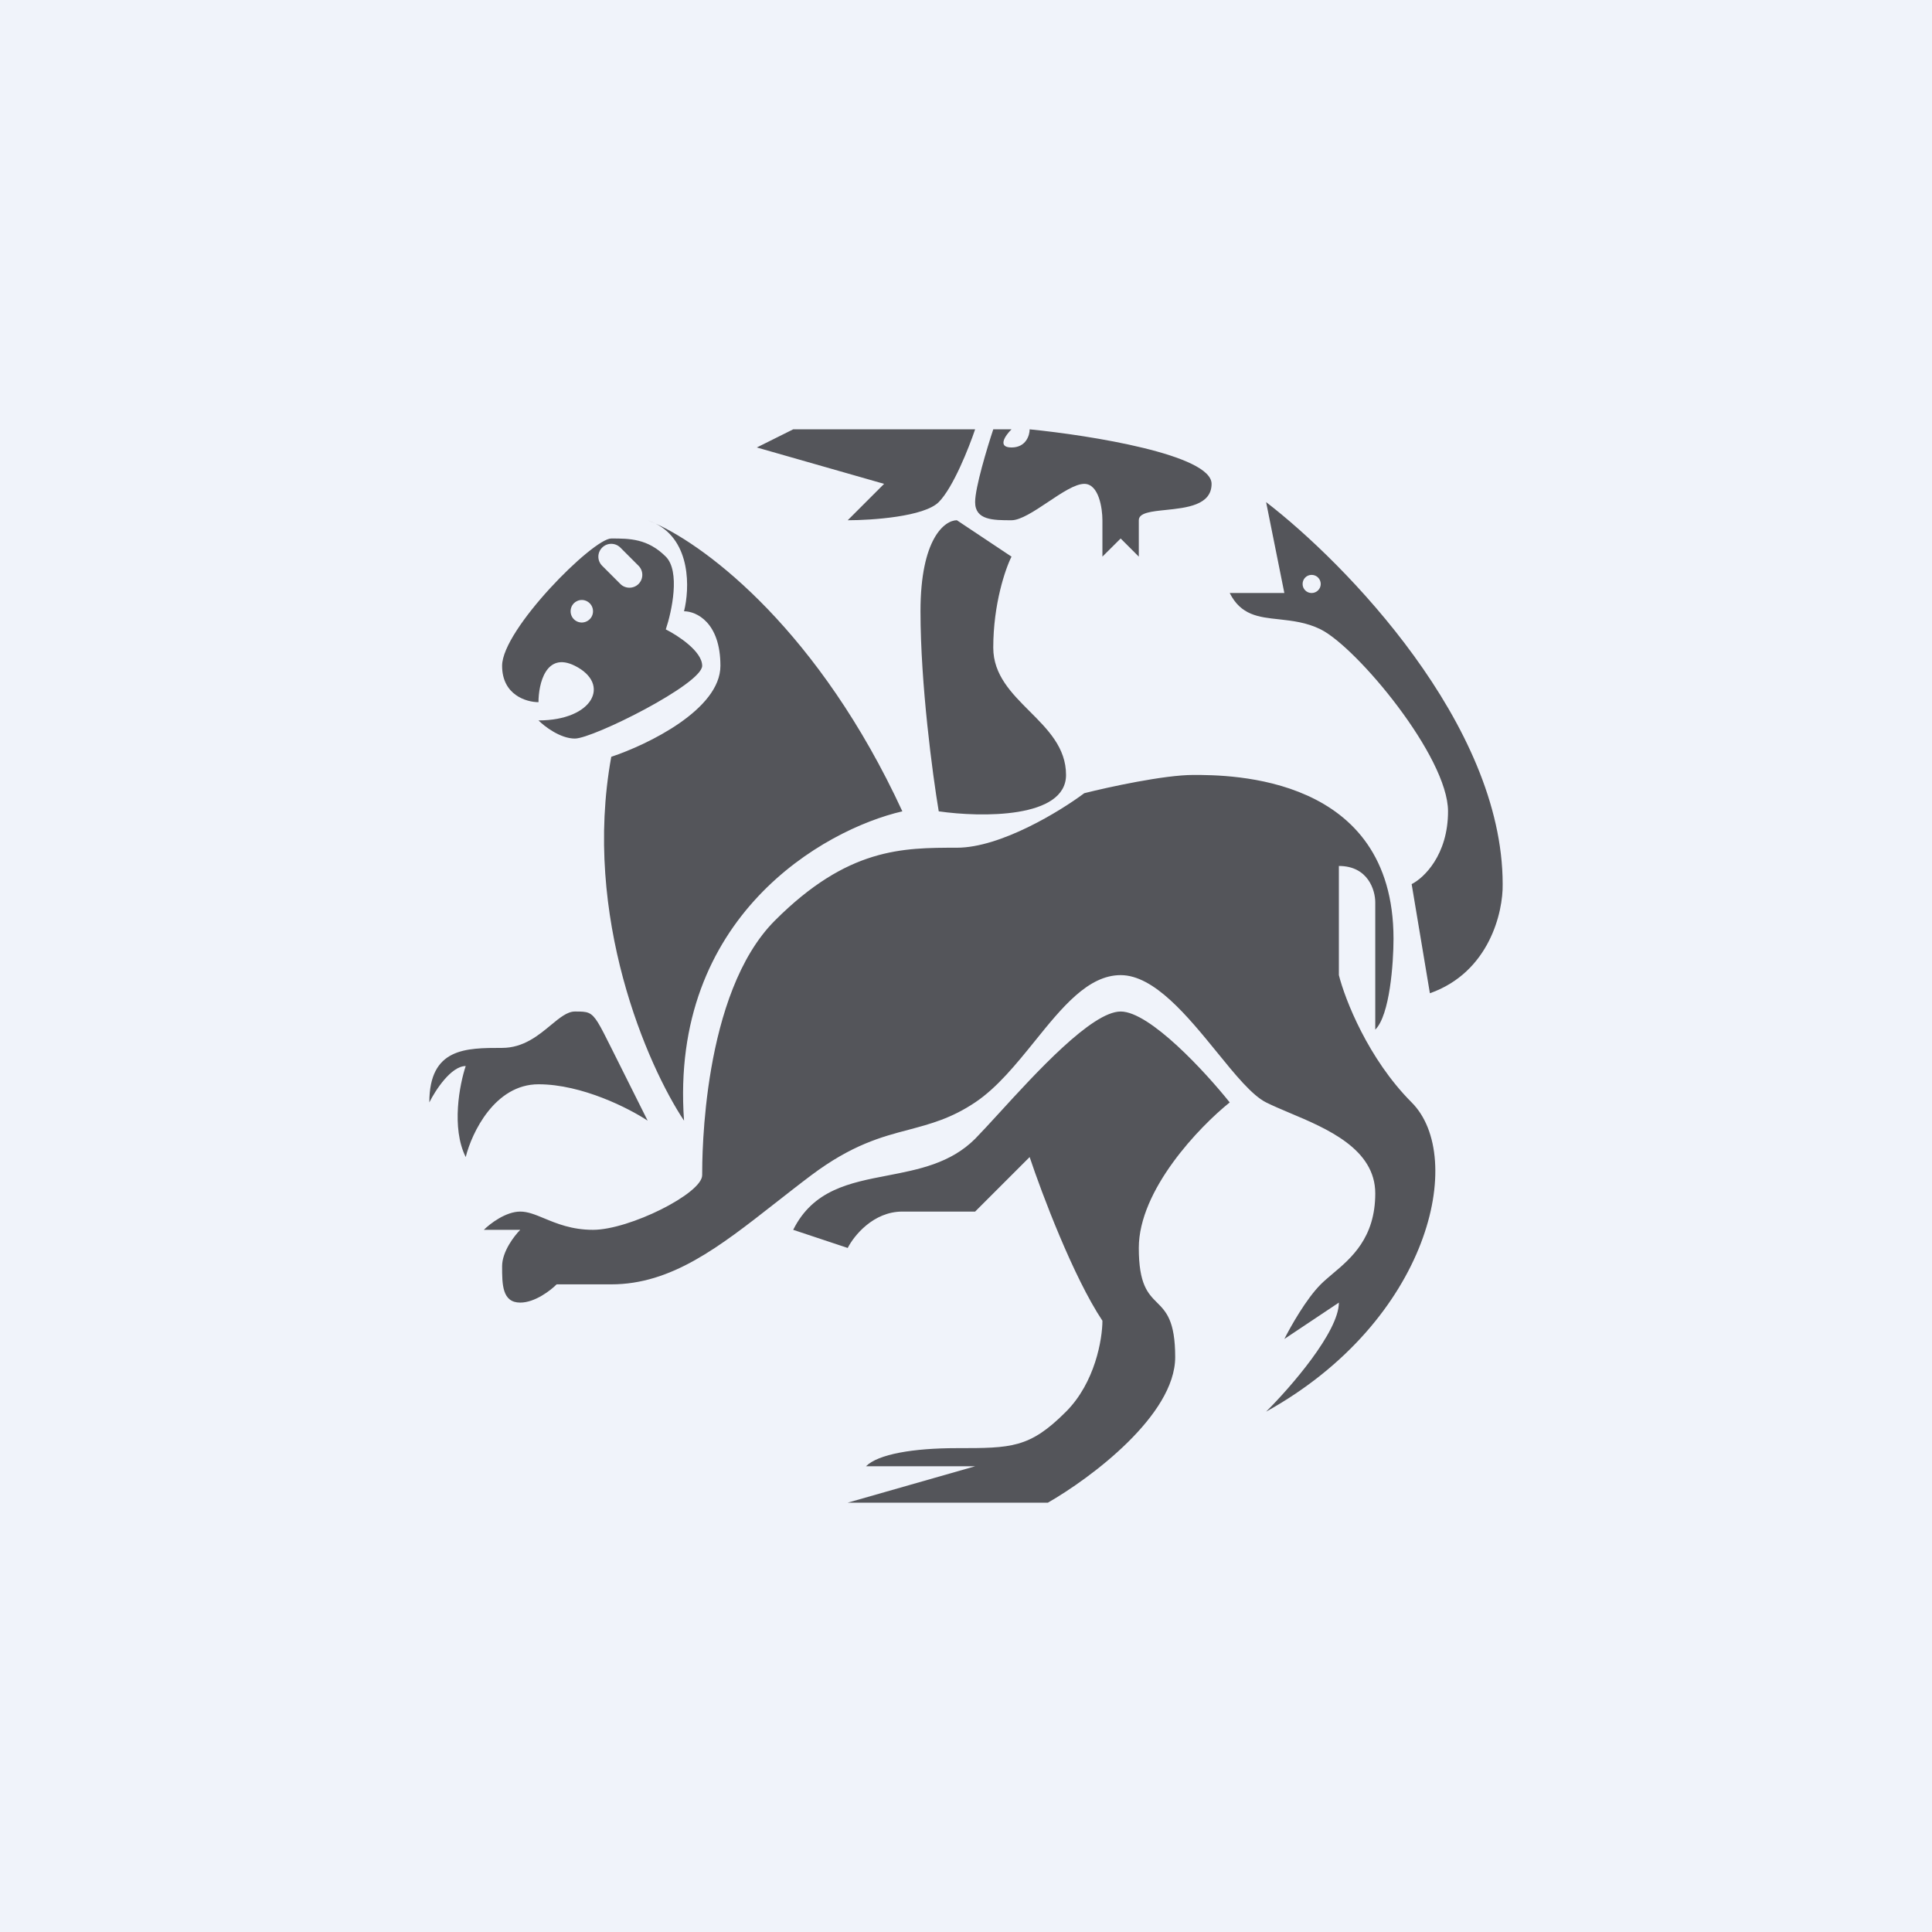 <!-- by TradingView --><svg width="18" height="18" viewBox="0 0 18 18" fill="none" xmlns="http://www.w3.org/2000/svg">
<rect width="18" height="18" fill="#F0F3FA"/>
<path fill-rule="evenodd" clip-rule="evenodd" d="M7.39 4L7.051 4.169L8.237 4.508L7.898 4.847C8.124 4.847 8.61 4.814 8.746 4.678C8.881 4.542 9.028 4.169 9.085 4H7.39ZM13.322 9.254C13.877 9.058 14.005 8.495 14 8.237C14 6.746 12.531 5.243 11.796 4.678L11.966 5.525H11.457C11.561 5.732 11.726 5.75 11.917 5.77C12.04 5.784 12.172 5.798 12.305 5.864C12.644 6.034 13.491 7.051 13.491 7.559C13.491 7.966 13.265 8.181 13.152 8.237L13.322 9.254ZM4.508 11.458C4.565 11.401 4.712 11.288 4.847 11.288C4.918 11.288 4.988 11.317 5.07 11.351C5.186 11.399 5.327 11.458 5.525 11.458C5.864 11.458 6.542 11.119 6.542 10.949C6.542 10.78 6.542 9.254 7.22 8.576C7.898 7.898 8.407 7.898 8.915 7.898C9.322 7.898 9.876 7.559 10.102 7.39C10.328 7.333 10.847 7.22 11.118 7.22C11.457 7.22 12.983 7.22 12.983 8.746C12.983 8.972 12.949 9.458 12.813 9.593V8.407C12.813 8.294 12.746 8.068 12.474 8.068V9.085C12.531 9.311 12.746 9.864 13.152 10.271C13.661 10.78 13.322 12.305 11.796 13.152C12.023 12.927 12.474 12.407 12.474 12.136L11.966 12.475C12.023 12.362 12.169 12.102 12.305 11.966C12.336 11.935 12.374 11.903 12.414 11.869C12.589 11.722 12.813 11.533 12.813 11.119C12.813 10.705 12.364 10.515 12.014 10.368C11.934 10.334 11.86 10.303 11.796 10.271C11.666 10.206 11.509 10.014 11.338 9.803C11.065 9.468 10.753 9.085 10.441 9.085C10.138 9.085 9.895 9.385 9.641 9.7C9.468 9.914 9.29 10.134 9.085 10.271C8.861 10.421 8.669 10.471 8.468 10.525C8.212 10.592 7.938 10.665 7.559 10.949C7.443 11.036 7.332 11.124 7.224 11.208C6.702 11.617 6.257 11.966 5.695 11.966H5.186C5.13 12.023 4.983 12.136 4.847 12.136C4.678 12.136 4.678 11.966 4.678 11.797C4.678 11.661 4.791 11.514 4.847 11.458H4.508ZM6.034 10.441C5.864 10.328 5.424 10.102 5.017 10.102C4.61 10.102 4.395 10.554 4.339 10.78C4.203 10.508 4.282 10.102 4.339 9.932C4.203 9.932 4.056 10.158 4 10.271C4 9.763 4.339 9.763 4.678 9.763C4.877 9.763 5.017 9.646 5.133 9.55C5.215 9.482 5.286 9.424 5.356 9.424C5.415 9.424 5.453 9.424 5.485 9.438C5.546 9.465 5.584 9.541 5.695 9.763L6.034 10.441ZM7.898 11.627L7.39 11.458C7.576 11.085 7.916 11.02 8.269 10.952C8.558 10.896 8.856 10.839 9.085 10.61C9.14 10.554 9.217 10.47 9.307 10.372L9.307 10.372C9.647 10 10.172 9.424 10.441 9.424C10.712 9.424 11.232 9.989 11.457 10.271C11.175 10.497 10.61 11.085 10.61 11.627C10.61 11.966 10.695 12.051 10.78 12.136C10.864 12.22 10.949 12.305 10.949 12.644C10.949 13.186 10.158 13.774 9.763 14H7.898L9.085 13.661H8.068C8.181 13.548 8.508 13.492 8.915 13.492C9.424 13.492 9.593 13.492 9.932 13.152C10.203 12.881 10.271 12.475 10.271 12.305C10 11.898 9.706 11.119 9.593 10.78L9.085 11.288H8.407C8.136 11.288 7.955 11.514 7.898 11.627ZM8.746 7.559C9.141 7.616 9.932 7.627 9.932 7.22C9.932 6.966 9.763 6.797 9.593 6.627C9.424 6.458 9.254 6.288 9.254 6.034C9.254 5.627 9.367 5.299 9.424 5.186L8.915 4.847C8.802 4.847 8.576 5.017 8.576 5.695C8.576 6.373 8.689 7.22 8.746 7.559ZM9.254 4H9.424C9.367 4.056 9.288 4.169 9.424 4.169C9.559 4.169 9.593 4.056 9.593 4C10.158 4.056 11.288 4.237 11.288 4.508C11.288 4.707 11.055 4.731 10.863 4.751C10.726 4.765 10.61 4.777 10.61 4.847V5.186L10.441 5.017L10.271 5.186V4.847C10.271 4.734 10.237 4.508 10.102 4.508C10.017 4.508 9.89 4.593 9.763 4.678C9.636 4.763 9.508 4.847 9.424 4.847C9.254 4.847 9.085 4.847 9.085 4.678C9.085 4.542 9.198 4.169 9.254 4ZM6.034 4.847C6.057 4.856 6.082 4.866 6.108 4.878C6.085 4.867 6.06 4.856 6.034 4.847ZM6.373 5.695C6.426 5.484 6.439 5.045 6.108 4.878C6.599 5.099 7.635 5.887 8.407 7.559C7.672 7.729 6.237 8.542 6.373 10.441C6.034 9.932 5.424 8.542 5.695 7.051C6.034 6.938 6.712 6.61 6.712 6.203C6.712 5.797 6.486 5.695 6.373 5.695ZM5.017 6.712C5.073 6.768 5.22 6.881 5.356 6.881C5.525 6.881 6.542 6.373 6.542 6.203C6.542 6.068 6.316 5.921 6.203 5.864C6.26 5.695 6.339 5.322 6.203 5.186C6.034 5.017 5.864 5.017 5.695 5.017C5.525 5.017 4.678 5.864 4.678 6.203C4.678 6.475 4.904 6.542 5.017 6.542C5.017 6.373 5.085 6.068 5.356 6.203C5.695 6.373 5.525 6.712 5.017 6.712ZM5.78 5.102L5.949 5.271C5.996 5.318 5.996 5.394 5.949 5.441C5.902 5.487 5.826 5.487 5.78 5.441L5.61 5.271C5.563 5.224 5.563 5.149 5.61 5.102C5.657 5.055 5.733 5.055 5.78 5.102ZM12.136 5.441C12.136 5.394 12.173 5.356 12.22 5.356C12.267 5.356 12.305 5.394 12.305 5.441C12.305 5.487 12.267 5.525 12.22 5.525C12.173 5.525 12.136 5.487 12.136 5.441ZM5.374 5.601C5.297 5.64 5.297 5.75 5.374 5.789C5.443 5.823 5.525 5.773 5.525 5.695C5.525 5.617 5.443 5.566 5.374 5.601Z" fill="#54555A"/>
</svg>
